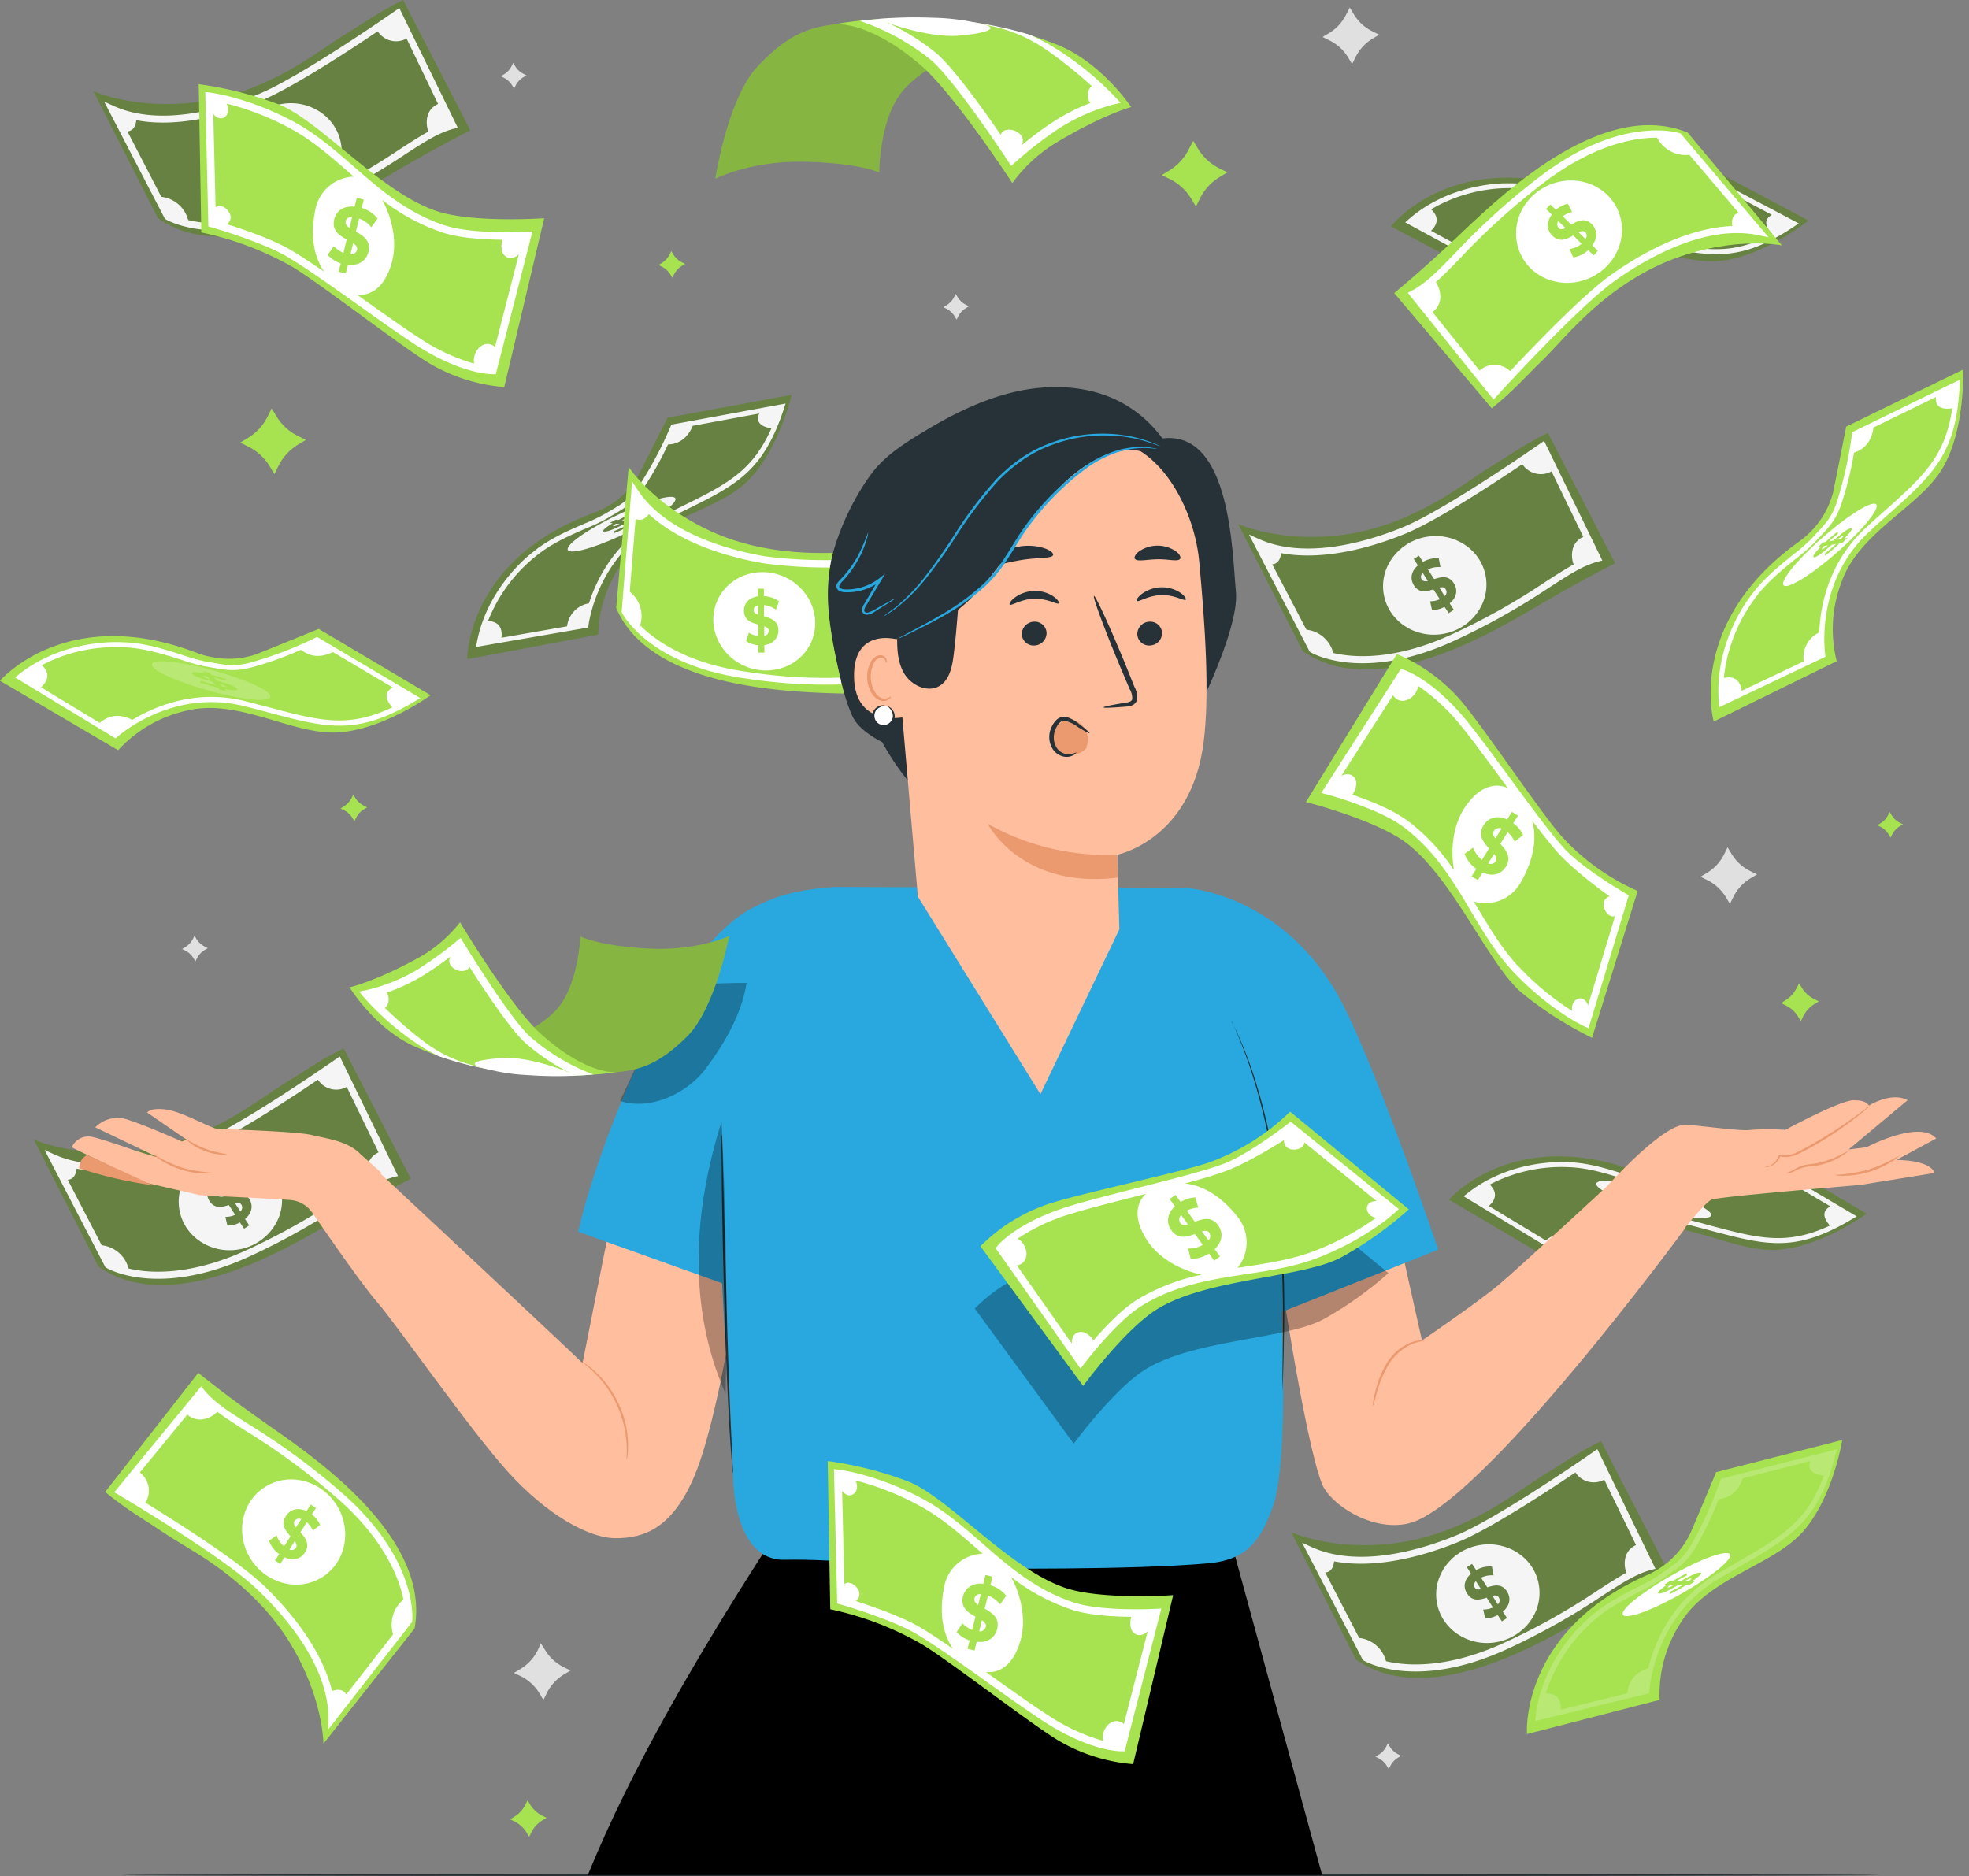 <svg width="191" height="182" fill="none" xmlns="http://www.w3.org/2000/svg"><rect width="100%" height="100%" fill="#808080" stroke="none"/><g clip-path="url(#clip0)"><path d="M49.779 6.106l.178.292c.192.326.473.589.81.759l.303.154-.291.174c-.326.192-.59.473-.761.811l-.15.304-.174-.292a2.025 2.025 0 00-.81-.762l-.303-.15.291-.174c.323-.195.585-.476.757-.811l.15-.305zM92.702 28.51l.178.291c.193.325.473.588.81.759l.308.154-.292.174c-.326.191-.59.473-.76.81l-.15.305-.175-.292a2.026 2.026 0 00-.809-.762l-.303-.15.287-.175c.324-.194.588-.474.76-.81l.146-.305zM18.867 90.77l.174.293c.193.324.474.587.81.758l.303.154-.29.174a1.965 1.965 0 00-.758.811l-.154.305-.174-.293a1.973 1.973 0 00-.809-.762l-.303-.15.29-.174c.325-.194.589-.475.762-.811l.15-.304zm115.759 78.348l.174.292c.192.324.473.587.809.758l.304.154-.287.174a1.995 1.995 0 00-.761.811l-.15.304-.178-.292a1.989 1.989 0 00-.81-.762l-.307-.15.291-.174c.325-.193.589-.474.761-.811l.154-.304zm32.955-86.923l.385.637a4.347 4.347 0 001.801 1.662l.668.329-.64.385a4.364 4.364 0 00-1.659 1.808l-.328.665-.384-.636a4.347 4.347 0 00-1.801-1.663l-.668-.332.635-.382a4.397 4.397 0 001.664-1.808l.327-.665zM130.935.734l.38.636a4.338 4.338 0 001.805 1.663l.664.332-.635.382a4.358 4.358 0 00-1.66 1.808l-.331.665-.381-.637a4.357 4.357 0 00-1.805-1.662l-.68-.333.636-.38a4.364 4.364 0 001.659-1.81l.348-.664zM52.466 159.419l.405.637a4.352 4.352 0 001.801 1.662l.668.333-.636.381a4.392 4.392 0 00-1.663 1.808l-.328.669-.384-.641a4.379 4.379 0 00-1.801-1.662l-.668-.328.64-.386a4.382 4.382 0 001.659-1.808l.307-.665z" fill="#E0E0E0"/><path d="M156.67 54.638s-3.262 1.622-7.531 4.148c-5.205 3.098-15.917 9.185-22.765 4.376l-6.269-12.331s4.023 1.849 10.146 1.054c5.46-.71 9.834-3.596 11.801-4.922.81-.536 1.842-1.265 2.667-1.76 1.376-.811 3.023-2.028 5.431-3.212l6.52 12.647z" fill="#668141"/><path d="M139.999 61.491c2.732-.48 4.578-2.975 4.124-5.573-.455-2.599-3.038-4.316-5.77-3.837-2.732.48-4.579 2.975-4.124 5.574.454 2.598 3.038 4.316 5.77 3.836z" fill="#F5F5F5"/><path d="M137.54 54.85l-.405-.629.498-.32.405.608c.461-.27.993-.393 1.525-.353l.166.86a2.27 2.27 0 00-1.214.227l.599.932c.652-.202 1.4-.405 1.914.406.381.592.324 1.346-.404 1.954l.404.62-.497.321-.405-.608c-.372.205-.79.313-1.214.312l-.19-.852c.326.004.649-.064.947-.198l-.628-.957c-.647.21-1.384.405-1.894-.406-.356-.563-.319-1.31.393-1.918zm.368 1.354c.126.194.336.207.603.154l-.494-.77a.467.467 0 00-.109.616zm1.72.81l.51.812a.492.492 0 00.101-.653c-.125-.227-.34-.24-.615-.175l.004.017z" fill="#668141"/><path d="M127.05 63.227l.085.052c.202.118 5.087 2.904 13.796-1.062a66.71 66.71 0 009.353-5.227c1.886-1.216 3.238-2.116 4.743-2.514l.405-.101-5.65-11.605-.319.223c-.093.065-9.284 6.488-13.38 8.15-3.238 1.334-9.401 3.244-14.039 1.111l-.891-.405 5.897 11.378zm9.288-11.463c2.958-1.217 8.337-4.716 11.332-6.736a2.16 2.16 0 002.042.953 2.13 2.13 0 00.791-.255l3.084 6.354a1.76 1.76 0 00-1.02 1.164c-.128.5-.099 1.028.081 1.512-.81.45-1.688 1.01-2.704 1.666a64.349 64.349 0 01-9.264 5.183c-4.374 1.99-7.725 2.181-9.769 1.99a12.466 12.466 0 01-1.579-.25 3.028 3.028 0 00-2.606-2.26l-3.318-6.345c.335-.025.773-.227.862-1.083 4.37.82 9.284-.742 12.068-1.893z" fill="#F5F5F5"/><path d="M45.623 12.647s-3.262 1.622-7.532 4.148c-5.204 3.098-15.917 9.184-22.765 4.375L9.057 8.84s4.023 1.848 10.146 1.05c5.46-.71 9.835-3.593 11.802-4.919.81-.54 1.841-1.265 2.667-1.76 1.376-.81 3.023-2.027 5.43-3.211l6.52 12.647z" fill="#668141"/><path d="M28.952 19.499c2.732-.48 4.579-2.975 4.124-5.574-.454-2.598-3.037-4.316-5.77-3.836-2.732.48-4.578 2.975-4.124 5.574.455 2.598 3.038 4.316 5.77 3.836z" fill="#F5F5F5"/><path d="M26.492 12.854l-.405-.625.498-.32.405.608c.458-.27.988-.393 1.518-.353l.166.86a2.234 2.234 0 00-1.215.227l.591.94c.652-.206 1.4-.405 1.915.406.38.592.323 1.35-.405 1.959l.405.62-.498.32-.405-.608c-.371.206-.79.313-1.214.308l-.19-.847c.326.003.65-.064.947-.199l-.611-.953c-.648.211-1.384.406-1.894-.405-.373-.58-.32-1.326.392-1.938zm.368 1.338c.126.198.336.21.604.158l-.494-.774a.47.47 0 00-.11.616zm1.72.81l.51.812a.49.49 0 00.102-.65c-.126-.214-.344-.222-.611-.161z" fill="#668141"/><path d="M16.002 21.235l.085.049c.202.121 5.087 2.907 13.797-1.059a66.257 66.257 0 009.373-5.222c1.886-1.217 3.237-2.113 4.743-2.51l.404-.106L38.734.78l-.32.223c-.092.064-9.283 6.487-13.379 8.146-3.238 1.334-9.401 3.244-14.04 1.115l-.89-.406 5.897 11.378zM25.31 9.772c2.959-1.216 8.337-4.716 11.332-6.739a2.105 2.105 0 002.797.702l3.055 6.353a1.757 1.757 0 00-1.02 1.164c-.127.5-.098 1.028.081 1.513-.81.446-1.687 1.01-2.703 1.666a64.443 64.443 0 01-9.248 5.178c-4.375 1.995-7.726 2.186-9.773 1.995a11.73 11.73 0 01-1.579-.255 3.034 3.034 0 00-2.606-2.255l-3.286-6.35c.336-.028.773-.23.862-1.082 4.37.823 9.263-.742 12.068-1.89h.02z" fill="#F5F5F5"/><path d="M161.826 152.461s-3.266 1.622-7.535 4.144c-5.205 3.098-15.917 9.184-22.765 4.379l-6.269-12.347s4.023 1.849 10.146 1.054c5.464-.709 9.834-3.592 11.801-4.922.81-.535 1.842-1.265 2.667-1.76 1.376-.811 3.028-2.027 5.432-3.211l6.523 12.663z" fill="#668141"/><path d="M139.381 155.461c-.457-2.595 1.388-5.093 4.12-5.571 2.732-.479 5.318 1.216 5.771 3.836.454 2.619-1.392 5.093-4.124 5.575-2.731.483-5.313-1.241-5.767-3.84z" fill="#F5F5F5"/><path d="M142.696 152.655l-.405-.628.498-.32.405.608c.46-.271.993-.393 1.525-.349l.166.856a2.266 2.266 0 00-1.214.227l.603.932c.648-.202 1.397-.405 1.911.406.38.592.327 1.346-.405 1.954l.405.621-.498.32-.405-.608c-.372.205-.79.313-1.214.312l-.194-.848c.326.001.649-.068.947-.202l-.611-.949c-.644.211-1.385.405-1.895-.406-.388-.571-.331-1.309.381-1.926zm.364 1.355c.126.194.336.206.603.154l-.494-.771a.473.473 0 00-.109.617zm1.72.811l.51.811a.505.505 0 00.105-.653c-.129-.227-.344-.239-.615-.175v.017z" fill="#668141"/><path d="M132.206 161.037l.081.048c.202.118 5.087 2.904 13.796-1.062a66.324 66.324 0 009.353-5.227c1.886-1.216 3.238-2.112 4.743-2.51l.405-.105-5.638-11.605-.319.227c-.093.061-9.284 6.464-13.38 8.146-3.238 1.334-9.401 3.244-14.039 1.115l-.891-.405 5.889 11.378zm9.284-11.467c2.958-1.217 8.337-4.716 11.332-6.735a2.116 2.116 0 002.796.701l3.084 6.35a1.774 1.774 0 00-1.02 1.164c-.127.5-.099 1.028.081 1.512-.809.45-1.687 1.01-2.703 1.671a64.426 64.426 0 01-9.264 5.178c-4.375 1.995-7.726 2.185-9.766 1.991a11.758 11.758 0 01-1.582-.252 3.027 3.027 0 00-2.606-2.258l-3.291-6.35c.336-.024.777-.227.862-1.083 4.379.827 9.276-.738 12.077-1.889z" fill="#F5F5F5"/><path d="M39.847 114.346s-3.266 1.621-7.531 4.148c-5.2 3.102-15.921 9.188-22.769 4.367l-6.269-12.319s4.047 1.849 10.15 1.054c5.46-.713 9.83-3.596 11.797-4.922.81-.539 1.846-1.265 2.667-1.76 1.38-.811 3.028-2.027 5.436-3.211l6.52 12.643z" fill="#668141"/><path d="M17.402 117.366c-.453-2.599 1.393-5.093 4.124-5.575 2.732-.483 5.314 1.241 5.768 3.84.453 2.599-1.393 5.093-4.12 5.571-2.728.479-5.318-1.237-5.772-3.836z" fill="#F5F5F5"/><path d="M20.717 114.556l-.405-.624.498-.32.405.608c.46-.272.993-.395 1.526-.353l.166.86a2.218 2.218 0 00-1.215.227l.567.932c.648-.206 1.4-.405 1.914.406.38.596.324 1.35-.404 1.958l.404.621-.497.32-.405-.608c-.372.206-.79.312-1.214.308l-.195-.848c.327.005.65-.063.947-.198l-.607-.953c-.647.211-1.388.405-1.894-.406-.356-.571-.303-1.33.41-1.93zm.364 1.359c.126.194.34.206.607.154l-.497-.775a.482.482 0 00-.11.621zm1.724.811l.51.79a.497.497 0 00.101-.648c-.125-.211-.348-.223-.61-.159v.017z" fill="#668141"/><path d="M10.227 122.938l.085.048c.202.122 5.087 2.908 13.792-1.058a65.953 65.953 0 009.353-5.231c1.886-1.216 3.238-2.112 4.743-2.51l.405-.105-5.646-11.601-.323.223c-.094.065-9.28 6.488-13.38 8.146-3.238 1.334-9.401 3.244-14.035 1.115l-.89-.405 5.896 11.378zm9.284-11.463c2.958-1.217 8.34-4.716 11.332-6.739a2.1 2.1 0 002.792.701l3.088 6.354a1.77 1.77 0 00-1.024 1.164 2.542 2.542 0 00.085 1.512c-.81.45-1.691 1.01-2.703 1.667a65.314 65.314 0 01-9.264 5.182c-4.379 1.991-7.73 2.181-9.77 1.991a11.7 11.7 0 01-1.578-.256 3.032 3.032 0 00-2.606-2.254l-3.29-6.35c.335-.024.772-.227.857-1.083 4.387.823 9.28-.738 12.08-1.889z" fill="#F5F5F5"/><path d="M140.559 116.373s6.257-7.343 18.548-2.611a7.73 7.73 0 001.441.405 7.91 7.91 0 004.192-.3c2.396-.965 5.8-2.368 5.8-2.368l10.522 6.24s-4.411 3.244-8.689 3.5c-4.278.255-9.308-3.244-14.225-2.028a12.301 12.301 0 00-6.476 3.731l-11.113-6.569z" fill="#668141"/><path d="M165.93 117.995c-.473.426-3.327.036-6.37-.872s-5.128-1.983-4.654-2.408c.473-.426 3.327-.033 6.37.871 3.043.905 5.14 1.979 4.654 2.409z" fill="#F5F5F5"/><path d="M161.697 117.184l.194.203-.639-.138-.19-.203a16.855 16.855 0 01-1.733-.495l.126-.178c.447.158.903.294 1.364.405l-.288-.304c-.76-.207-1.618-.45-1.865-.709-.182-.195.154-.252 1.133-.061l-.19-.207.639.142.186.199c.494.117.996.259 1.409.405l-.11.154c-.376-.125-.74-.231-1.068-.312l.295.312c.753.203 1.599.442 1.842.702.198.198-.134.255-1.105.085zm-1.404-.949l-.247-.259c-.32-.053-.405-.033-.344.028.183.105.383.177.591.215v.016zm1.517.681a1.856 1.856 0 00-.582-.227l.238.252c.304.036.417.02.344-.041v.016z" fill="#668141"/><path d="M170.402 112.253l-.117.057a37.2 37.2 0 01-6.152 2.356c-1.469.373-2.161.251-3.412.032l-.809-.134a16.236 16.236 0 01-2.165-.604c-1.591-.511-3.566-1.151-5.545-1.216h-.032c-.053 0-5.504-.471-9.927 3.094l-.264.21 9.463 5.742.129-.122c.053-.048 5.128-4.638 11.987-2.911.81.203 1.567.406 2.275.592 5.557 1.472 8.349 2.21 13.934-1.151l.34-.203-9.705-5.742zm-4.452 6.642c-.712-.187-1.465-.406-2.278-.592-4.666-1.176-8.535.466-10.66 1.756a2.55 2.55 0 00-3.056.279l-5.532-3.353c1.064-.932.441-1.739.081-2.072a15.037 15.037 0 017.633-1.691c1.946.053 3.905.681 5.483 1.188.731.261 1.479.469 2.238.625l.81.134c1.275.219 2.023.352 3.61-.045a32.143 32.143 0 004.646-1.658c.405.344 1.441.993 2.991.219l5.641 3.345c-.404.198-1.052.721-.048 1.861-4.185 1.942-6.86 1.253-11.579.004h.02z" fill="#F5F5F5"/><path d="M45.327 63.944s-.101-9.654 12.27-14.192c.472-.167.927-.38 1.357-.636a7.963 7.963 0 002.966-2.989c1.17-2.303 2.833-5.603 2.833-5.603l12.032-2.222s-1.214 5.336-4.257 8.353c-3.044 3.016-9.159 3.694-12.069 7.825a12.334 12.334 0 00-2.428 7.076l-12.704 2.388z" fill="#668141"/><path d="M65.526 48.455c-.08.633-2.485 2.218-5.374 3.536-2.89 1.318-5.168 1.881-5.087 1.249.08-.633 2.48-2.214 5.37-3.536s5.168-1.882 5.091-1.249z" fill="#F5F5F5"/><path d="M61.783 50.628l.279.029-.575.316-.27-.029c-.526.286-1.066.542-1.62.767v-.203c.38-.15.862-.369 1.295-.592l-.404-.04c-.705.34-1.51.721-1.866.689-.267-.024-.053-.292.81-.811l-.276-.028.575-.317.271.029c.445-.236.919-.463 1.32-.625l.02.187c-.365.154-.705.312-1.008.47l.425.04c.704-.344 1.497-.721 1.85-.685.242.05.028.304-.826.803zm-1.68.211l-.356-.036c-.275.17-.324.243-.243.251.21-.038.413-.11.6-.215zm1.59-.482a1.734 1.734 0 00-.586.206l.344.037c.263-.162.324-.24.243-.243z" fill="#668141"/><path d="M65.122 41.193l-.049.121a37.45 37.45 0 01-3.092 5.827c-.866 1.245-1.465 1.622-2.55 2.27l-.692.406c-.653.366-1.329.69-2.023.97-1.538.66-3.444 1.48-4.978 2.736l-.04.033c-.041.032-4.452 3.268-5.456 8.868l-.057.332 10.879-1.881.02-.175c0-.069.81-6.873 7.127-10.088.745-.376 1.446-.726 2.105-1.05 5.168-2.526 7.746-3.828 9.77-10.04l.12-.377-11.084 2.048zm.995 7.943c-.66.328-1.36.673-2.108 1.054-4.29 2.186-6.124 5.973-6.88 8.337a2.56 2.56 0 00-2.121 2.23l-6.37 1.111c.194-1.407-.81-1.622-1.295-1.622a15.098 15.098 0 014.646-6.3c1.501-1.238 3.391-2.053 4.913-2.71.72-.284 1.419-.619 2.092-1.001a9.09 9.09 0 01.688-.406c1.105-.673 1.769-1.074 2.692-2.408a32.738 32.738 0 002.428-4.306c.526 0 1.74-.203 2.396-1.809l6.447-1.192c-.186.43-.32 1.217 1.186 1.436-1.866 4.2-4.347 5.429-8.714 7.586z" fill="#F5F5F5"/><path d="M134.921 21.96s5.917-7.634 18.398-3.498c.475.161.964.275 1.461.34a7.924 7.924 0 004.173-.499c2.347-1.078 5.666-2.643 5.666-2.643l10.814 5.73s-4.254 3.433-8.499 3.908c-4.246.474-9.466-2.794-14.307-1.375a12.294 12.294 0 00-6.289 4.055l-11.417-6.017z" fill="#668141"/><path d="M160.349 22.358c-.449.45-3.318.195-6.402-.563-3.084-.759-5.217-1.736-4.764-2.182.454-.446 3.319-.194 6.403.564 3.084.758 5.216 1.719 4.763 2.181z" fill="#F5F5F5"/><path d="M156.071 21.742l.203.194-.648-.109-.198-.19a17.5 17.5 0 01-1.752-.406l.133-.154c.455.138.917.25 1.384.336l-.303-.288c-.769-.17-1.619-.373-1.894-.62-.195-.186.137-.26 1.125-.117l-.203-.195.648.11.198.19c.494.093 1.004.21 1.421.332l-.097.159a14.702 14.702 0 00-1.085-.26l.308.296c.764.17 1.618.369 1.877.612.191.175-.137.264-1.117.11zm-1.448-.884l-.259-.248c-.32-.036-.405 0-.344.05.188.099.392.166.603.198zm1.546.632a1.864 1.864 0 00-.591-.202l.251.243c.303.016.388-.004.34-.04z" fill="#668141"/><path d="M164.53 16.414l-.113.06a36.633 36.633 0 01-6.031 2.648c-1.453.447-2.145.357-3.407.2l-.81-.094a16.57 16.57 0 01-2.185-.503c-1.619-.434-3.642-.977-5.601-.945h-.049c-.056 0-5.524-.207-9.769 3.564l-.255.227 9.713 5.272.125-.13c.049-.049 4.897-4.866 11.834-3.483.809.166 1.582.332 2.302.482 5.646 1.217 8.455 1.833 13.874-1.816l.332-.219-9.96-5.263zm-4.136 6.848c-.721-.154-1.486-.316-2.307-.482-4.715-.953-8.499.876-10.559 2.262a2.558 2.558 0 00-3.047.43l-5.666-3.085c1.024-.986.36-1.76 0-2.076a15.019 15.019 0 017.511-2.064c1.947-.041 3.934.494 5.532.924a16.36 16.36 0 002.263.515l.809.097c1.2.237 2.44.161 3.602-.219a32.274 32.274 0 004.565-1.865c.405.325 1.49.925 2.995.073l5.787 3.07c-.404.223-1.015.77.041 1.865-4.059 2.153-6.767 1.577-11.526.555z" fill="#F5F5F5"/><path d="M182.438 181.894c0 .061-38.2.106-85.308.106-47.108 0-85.316-.045-85.316-.106 0-.06 38.188-.105 85.316-.105s85.308.049 85.308.105z" fill="#263238"/><path d="M174.522 95.39l.259.425c.289.48.711.864 1.214 1.107l.441.22-.425.255a2.944 2.944 0 00-1.105 1.216l-.218.446-.255-.426a2.929 2.929 0 00-1.214-1.107l-.445-.219.404-.26a2.873 2.873 0 001.105-1.216l.239-.442zM51.175 174.641l.247.405c.279.462.683.835 1.166 1.075l.433.215-.405.247a2.832 2.832 0 00-1.072 1.168l-.215.429-.247-.405a2.839 2.839 0 00-1.165-1.079l-.433-.21.404-.248c.462-.28.834-.687 1.073-1.172l.214-.425zM26.355 39.615l.445.738a5.03 5.03 0 002.096 1.935l.773.385-.74.446a5.11 5.11 0 00-1.93 2.1l-.381.775-.445-.742a5.131 5.131 0 00-2.097-1.934l-.777-.382.74-.446a5.056 5.056 0 001.931-2.1l.385-.775zm89.391-25.955l.446.739a5.077 5.077 0 002.096 1.934l.777.385-.741.446a5.059 5.059 0 00-1.93 2.1l-.385.775-.445-.742a5.078 5.078 0 00-2.096-1.934l-.773-.381.74-.447a5.083 5.083 0 001.907-2.1l.404-.774zm67.558 65.1l.178.292c.192.327.473.592.81.763l.303.15-.291.174a2 2 0 00-.761.811l-.15.304-.174-.292a2.024 2.024 0 00-.809-.762l-.304-.15.292-.174c.323-.195.585-.476.757-.811l.149-.305zM34.27 77.078l.183.3c.203.337.498.608.85.782l.311.159-.3.178a2.057 2.057 0 00-.78.852l-.158.316-.178-.3a2.078 2.078 0 00-.854-.787l-.312-.154.3-.182c.336-.205.608-.5.785-.852l.154-.312zm30.848-52.721l.178.3c.2.34.496.613.85.787l.315.154-.3.182c-.337.203-.61.499-.784.852l-.154.316-.182-.304a2.058 2.058 0 00-.85-.782l-.312-.155.3-.182c.336-.203.607-.499.78-.851l.159-.317z" fill="#A7E351"/><path d="M135.326 118.052c0 .438 2.611 11.982 2.611 11.982s5.435-3.706 7.499-5.446c2.064-1.739 12.064-11.001 12.064-11.001l5.978 5.543s-19.831 27.03-26.853 28.652c-3.606.835-7.608-1.898-8.381-3.824-1.732-4.306-4.403-22.654-4.403-22.654l3.889-1.728 7.596-1.524z" fill="#FFBE9D"/><path d="M138.167 130.058a6.305 6.305 0 00-1.214.324 5.118 5.118 0 00-2.258 1.999 11.216 11.216 0 00-1.17 2.839 8.84 8.84 0 01-.38 1.241c.033-.434.109-.863.226-1.282a9.781 9.781 0 011.138-2.931 4.923 4.923 0 012.387-2.028c.301-.116.618-.184.939-.203a.81.81 0 01.332.041z" fill="#EB996E"/><path d="M155.91 115.055s5.467-6.131 7.669-5.952c2.201.178 5.378.652 6.257.502a24.023 24.023 0 013.351 0s5.726-3.11 6.783-2.866c0 0 .983-.049 1.323.507 0 0 2.177-1.379 3.748-.519l-5.711 4.78 1.744-.219s5.128-2.712 6.747-.847l-3.869 2.084s3.238-.049 3.703 1.261l-7.212 1.164s-13.703 1.123-14.42 1.423c-.716.3-3.642 4.055-3.642 4.055l-6.471-5.373z" fill="#FFBE9D"/><path d="M181.37 107.278a2.305 2.305 0 01-.344.333c-.231.202-.575.49-1.008.811a33.013 33.013 0 01-3.57 2.432c-.688.406-1.343.771-1.983 1.067a2.668 2.668 0 01-1.861.251l.101-.057a1.615 1.615 0 01-1.02 1.038 1.398 1.398 0 01-.405.073h-.141a3.42 3.42 0 00.506-.141c.213-.09.404-.226.559-.398.154-.173.269-.378.335-.6l.024-.077.077.02a2.565 2.565 0 001.732-.279c.615-.296 1.275-.678 1.959-1.071a46.252 46.252 0 003.586-2.348c.404-.304.761-.563 1.048-.77.122-.112.258-.207.405-.284zm-2.04 4.318a2.605 2.605 0 01-.761.596 6.597 6.597 0 01-2.181.844c-.454.093-.891.105-1.263.178-.333.066-.654.18-.955.337a1.73 1.73 0 01-.927.272c.295-.117.581-.252.858-.406.304-.188.636-.325.984-.405.404-.082.809-.102 1.262-.191a10.026 10.026 0 002.983-1.225zm4.917.499c-.224.24-.485.443-.773.6a8.955 8.955 0 01-4.492 1.363c-.327.03-.657.006-.975-.073a16.58 16.58 0 003.237-.523 16.294 16.294 0 003.003-1.367z" fill="#EB996E"/><path d="M73.984 150.746c-5.912 9.224-12.776 20.772-16.96 31.149h71.228l-8.499-31.149H73.984z" fill="#000"/><path d="M29.875 117.03s5.035 7.392 6.743 9.326c1.708 1.934 8.904 12.27 12.647 16.414 3.744 4.144 7.827 6.447 10.47 6.447 2.711 0 5.455-.929 7.608-5.993 3.104-7.299 5.723-28.789 5.723-28.789l-12.141-4.46-4.416 22.256c-1.181-1.188-19.891-18.652-19.891-18.652l-4.286 1.776-2.457 1.675z" fill="#FFBE9D"/><path d="M14.274 107.927s.287-.515 1.886-.288c1.599.227 4.4 1.889 5.03 1.889.632 0 7.657.232 9.03.572 1.372.341 3.5.552 4.759 1.869l2.023 1.805-6.799 3.746a2.845 2.845 0 00-2.169-1.119c-1.542-.117-8.628-.458-8.628-.458l-5.488-1.261-6.957-3.378a1.744 1.744 0 012-1.013c1.428.344 4.115 1.318 4.115 1.318l2.34.709-6.173-2.96a3.017 3.017 0 013.145-.746c1.943.633 5.261 2.121 5.261 2.121l.458-.175-3.833-2.631z" fill="#FFBE9D"/><path d="M21.988 111.994a4.531 4.531 0 01-2.093-.345 4.426 4.426 0 01-1.809-1.099c.037-.049.81.511 1.882.904 1.073.394 2.024.459 2.02.54zm-1.291 1.772c-.298.07-.605.093-.91.069a8.21 8.21 0 01-2.178-.361 8.333 8.333 0 01-2.003-.933 2.863 2.863 0 01-.713-.572c.878.53 1.809.968 2.777 1.306.989.27 2.003.435 3.027.491zm-12.235-1.728a1.373 1.373 0 00-.773 1.294 39.99 39.99 0 007.115 1.642m45.991 26.612c-.04 0 .04-.617-.02-1.602a10.857 10.857 0 00-.255-1.711 10.662 10.662 0 00-1.757-3.828c-.34-.466-.717-.902-1.129-1.305-.708-.69-1.214-1.03-1.214-1.063.133.058.258.131.372.219.14.093.276.193.405.3.18.135.35.28.514.434.433.398.83.833 1.186 1.302a10.22 10.22 0 011.809 3.896 9.7 9.7 0 01.214 1.748v.677c-.004.17-.018.339-.044.507a1.63 1.63 0 01-.08.426z" fill="#EB996E"/><path d="M72.406 88.395c-1.68 1.038-5.56 4.184-9.58 12.699-5.341 11.329-6.73 18.397-6.73 18.397l14.21 5.081 4.306-37.248s-1.651.73-2.206 1.07z" fill="#28A8DF"/><path d="M69.318 100.263s.336 12.015.336 15.283c0 3.268 1.461 27.808 1.461 27.808s0 8.081 5.007 7.955c5.006-.125 13.565.844 16.949.844 2.497 0 16.69.166 24.161-.503 3.545-.316 4.905-2.048 5.997-4.866l.15-.381c2.141-5.271.486-27.828.486-27.828l-2.651-20.392-6.042-12.039-34.198-.105c-10.96.762-10.984 5.267-11.656 14.224z" fill="#28A8DF"/><path d="M129.474 96.01c-5.634-9.37-14.302-9.857-14.302-9.857l5.115 42.239 4.047-1.128c.3-.101 15.177-6.041 15.177-6.041s-6.573-19.447-10.037-25.213z" fill="#28A8DF"/><path d="M119.437 99.039a.283.283 0 01.049.08l.129.252c.106.223.276.543.462.977a38.816 38.816 0 011.449 3.698 57.222 57.222 0 012.614 12.826c.378 4.354.513 8.727.405 13.097a244.991 244.991 0 01-.097 3.969c-.021.454-.033.811-.045 1.079v.373a.242.242 0 010-.093v-1.363c0-.953.02-2.307.036-3.965.066-4.364-.086-8.729-.457-13.077a59.826 59.826 0 00-2.545-12.797 46.855 46.855 0 00-1.381-3.714c-.174-.434-.331-.763-.429-.994l-.105-.255a.375.375 0 01-.085-.093z" fill="#263238"/><path opacity=".3" d="M94.556 126.936a16.368 16.368 0 016.415-3.97c3.197-1.038 12.667-3.017 15.176-3.937a21.037 21.037 0 007.414-4.684l11.118 9.148a34.429 34.429 0 01-6.322 4.497c-3.578 1.926-12.396 1.938-17.147 4.789-3.072 1.849-7.054 7.266-7.054 7.266l-9.6-13.109zm15.302 49.505a16.343 16.343 0 01-7.171-2.324c-2.862-1.768-10.503-7.704-12.83-9.03a29.61 29.61 0 00-8.377-3.142l-.243-13.888c2.57.351 5.093.991 7.52 1.91 3.78 1.48 9.502 8.203 14.751 9.979 3.396 1.151 10.09.677 10.09.677l-3.74 15.818zm-49.706-69.645c2.833.957 6.422-.669 8.24-3.05 1.817-2.38 3.59-5.433 4.022-8.397-2.076 0-4.893.154-6.969.15l-5.293 11.297z" fill="#000"/><path d="M70.014 110.06c.016.11.024.221.025.332l.036.961.097 3.52c.077 2.992.186 7.091.308 11.617.121 4.525.275 8.644.404 11.617.07 1.468.126 2.664.17 3.515 0 .406.033.718.045.957.01.112.01.225 0 .337a2.201 2.201 0 01-.044-.333c0-.239-.05-.555-.086-.957a144.64 144.64 0 01-.234-3.515c-.17-2.968-.336-7.076-.47-11.613-.133-4.538-.21-8.649-.247-11.621 0-1.472-.024-2.672-.032-3.524v-.957a1.547 1.547 0 01.028-.336z" fill="#263238"/><path opacity=".3" d="M70.379 135.195c-3.695-8.369-3.145-17.679-.38-26.401.404 8.495.59 17.898.38 26.401z" fill="#000"/><path d="M114.504 46.022a11.954 11.954 0 00-5.913-7.076c-3.092-1.577-6.77-1.71-10.15-.932-3.38.778-6.5 2.408-9.45 4.233-1.655 1.026-3.302 2.145-4.451 3.702-2.13 2.838-4.185 7.481-4.294 11.037-.09 2.875 1.214 10.028 2.497 12.599.457.916 1.525 1.727 2.833 2.408a24.456 24.456 0 005.382 6.727c.613-1.946 1.222-3.893 1.83-5.839l21.716-26.859z" fill="#263238"/><path d="M112.755 42.531l-5.665-.852c3.294 7.279 4.609 24.09 6.596 31.83 1.996-3.085 6.565-12.44 6.204-16.097-.36-3.657-.445-15.696-7.135-14.881z" fill="#263238"/><path d="M86.34 55.551c.178-4.314 2.858-7.92 6.998-9.107l12.906-3.694c5.601-.766 9.551 6.05 10.081 11.69.587 6.265 1.028 12.882.429 17.586-1.214 9.468-8.373 10.887-8.373 10.887l.202 7.234-7.657 15.996-11.89-19.167-2.708-31.307c-.028-.163 0 .1.012-.118z" fill="#FFBE9D"/><path d="M112.723 61.361a1.213 1.213 0 01-1.125 1.253 1.154 1.154 0 01-1.275-1.05 1.214 1.214 0 011.125-1.253 1.149 1.149 0 011.275 1.05zm2.295-3.187c-.146.163-1.081-.486-2.376-.446-1.295.04-2.23.726-2.375.568-.069-.065.073-.357.477-.669a3.321 3.321 0 011.894-.653 3.182 3.182 0 011.898.552c.401.296.555.575.482.648zm-13.497 3.187a1.218 1.218 0 01-1.125 1.253 1.153 1.153 0 01-1.275-1.05 1.218 1.218 0 011.125-1.253 1.149 1.149 0 011.275 1.05zm1.178-2.834c-.146.162-1.081-.486-2.38-.446-1.3.04-2.226.726-2.372.568-.073-.065.07-.357.478-.67a3.299 3.299 0 011.894-.652 3.185 3.185 0 011.898.551c.405.292.55.576.482.65zm4.346 10.093c0-.074.81-.24 2.093-.447.331-.044.643-.121.692-.348a1.665 1.665 0 00-.251-.978l-1.057-2.497c-1.473-3.556-2.549-6.488-2.404-6.54.146-.053 1.453 2.777 2.922 6.333.357.876.697 1.711 1.016 2.514.222.392.298.85.215 1.293a.805.805 0 01-.53.503 2.254 2.254 0 01-.563.097c-1.311.11-2.129.142-2.133.07z" fill="#263238"/><path d="M95.819 79.92s3.237 6.382 12.622 5.21l-.06-2.213a23.652 23.652 0 01-12.562-2.997z" fill="#EB996E"/><path d="M102.156 53.84c-.117.356-1.416.23-2.934.462-1.517.231-2.736.681-2.946.373-.097-.15.11-.49.595-.847a5.146 5.146 0 014.48-.633c.566.207.854.474.805.645zm12.324.369c-.219.304-1.121.024-2.194.044-1.072.02-1.979.26-2.201-.044-.093-.146.04-.446.429-.738a3.174 3.174 0 013.541 0c.388.292.522.592.425.738z" fill="#263238"/><path d="M113.525 45.913c-.616-1.4-2.19-2.206-3.72-2.243-1.53-.036-2.999.588-4.298 1.391-5.508 3.402-8.163 11.317-13.598 14.833-1.34.863-3.132.158-4.258 1.285-1.124 1.127-1.825 2.891-1.145 4.33a13.11 13.11 0 01-2.023-3.195 4.466 4.466 0 01.048-3.677c.458-.844 1.283-1.5 1.49-2.433.182-.811-.166-1.67-.154-2.514a5.52 5.52 0 01.81-2.433c2.055-3.9 4.937-7.46 8.717-9.732a15.864 15.864 0 018.187-2.376 12.166 12.166 0 017.94 2.9c1.271 1.119 2.607 2.278 2.024 3.864" fill="#263238"/><path d="M87.822 62.339c-.106-.264-5.063-1.898-4.978 3.325.08 5.076 5.164 3.933 5.168 3.787.004-.146-.19-7.112-.19-7.112z" fill="#FFBE9D"/><path d="M86.413 67.557c-.024 0-.089.065-.234.134a.885.885 0 01-.66.028c-.538-.186-1.008-1.03-1.048-1.946a2.941 2.941 0 01.222-1.27 1.018 1.018 0 01.652-.688.448.448 0 01.526.23c.069.143.04.244.065.252.024.008.109-.09.064-.296a.58.58 0 00-.206-.316.662.662 0 00-.49-.118 1.213 1.213 0 00-.906.811c-.207.443-.303.93-.28 1.42.053 1.021.592 1.97 1.328 2.169a.95.95 0 00.81-.15c.15-.138.174-.252.157-.26z" fill="#EB996E"/><path d="M85.733 59.792c.104-.054.204-.115.3-.182.19-.126.486-.3.834-.564a17.52 17.52 0 002.663-2.57 48.074 48.074 0 003.217-4.46 40.234 40.234 0 014.047-5.333 15.999 15.999 0 012.639-2.214 13.165 13.165 0 012.873-1.407 14.315 14.315 0 015.346-.81 13.77 13.77 0 013.614.6c.405.117.729.247.947.324.109.046.221.081.336.105a2.645 2.645 0 00-.319-.15 8.6 8.6 0 00-.939-.365 13.154 13.154 0 00-3.643-.681 14.397 14.397 0 00-5.423.774 13.51 13.51 0 00-2.93 1.42c-.971.647-1.87 1.4-2.679 2.242a38.922 38.922 0 00-4.047 5.377 52.336 52.336 0 01-3.169 4.46 18.64 18.64 0 01-2.594 2.603c-.336.276-.623.458-.81.6a1.576 1.576 0 00-.263.231z" fill="#28A8DF"/><path d="M85.863 68.47a.995.995 0 00-1.126.77 1 1 0 00.696 1.174.994.994 0 001.213-.623 1 1 0 00-.544-1.252" fill="#fff"/><path d="M86.102 68.526c.222.17.388.403.473.67a.866.866 0 01-.174.81.886.886 0 01-1.57-.454.869.869 0 01.275-.774 1.37 1.37 0 01.757-.313s-.081-.048-.24-.048c-.229.008-.45.092-.626.239a1.018 1.018 0 00-.377.928 1.091 1.091 0 001.42.928c.207-.068.39-.196.523-.368a1.028 1.028 0 00.17-.99 1.05 1.05 0 00-.405-.534c-.125-.094-.222-.094-.227-.094zm.942-7.335c-.036 1.387-.06 2.839.616 4.055.675 1.217 2.306 2.007 3.492 1.285.963-.592 1.214-1.857 1.356-2.984.405-3.244.514-6.516.93-9.76l-6.394 7.404z" fill="#263238"/><path d="M112.209 43.536c0 .029-.449-.072-1.262-.077a8.687 8.687 0 00-3.331.71c-.729.307-1.424.69-2.072 1.144-.74.53-1.446 1.104-2.117 1.719a26.217 26.217 0 00-4.112 4.703c-.615.92-1.157 1.87-1.752 2.75a13.166 13.166 0 01-1.963 2.343 22.613 22.613 0 01-4.2 2.993c-1.276.721-2.344 1.216-3.08 1.585l-.859.406c-.097.05-.2.09-.307.117.087-.068.182-.125.283-.17l.81-.442c.724-.385 1.776-.925 3.035-1.667a23.146 23.146 0 004.116-3.004 12.918 12.918 0 001.914-2.312c.583-.867 1.125-1.816 1.748-2.753a25.714 25.714 0 014.173-4.736 21.937 21.937 0 012.157-1.719c.666-.454 1.38-.835 2.129-1.135a8.395 8.395 0 013.411-.633c.316.01.63.045.939.106a1.1 1.1 0 01.34.072zM86.818 58.06c-.133.124-.281.23-.441.317l-1.259.79-.405.26a1.37 1.37 0 01-.55.199.541.541 0 01-.344-.069.446.446 0 01-.198-.333c.003-.232.08-.458.218-.644l1.42-2.433.207.182a5.35 5.35 0 01-1.619.86 5.187 5.187 0 01-1.805.264 1.45 1.45 0 01-.465-.065.615.615 0 01-.405-.333.553.553 0 01.069-.515c.084-.115.177-.224.28-.324a10.664 10.664 0 001.663-2.23c.397-.765.742-1.556 1.032-2.368a2.653 2.653 0 01-.142.689 9.427 9.427 0 01-.712 1.776c-.44.845-.997 1.624-1.651 2.315-.183.187-.365.406-.288.556.077.15.356.227.62.223a5.145 5.145 0 003.237-1.067l.59-.462-.384.64-1.453 2.434a.983.983 0 00-.202.502.243.243 0 00.3.207c.323-.075.628-.213.898-.405l1.303-.718a2.02 2.02 0 01.486-.247z" fill="#28A8DF"/><path d="M102.177 71.158a1.693 1.693 0 011.712-1.338 1.763 1.763 0 011.388.928 2.166 2.166 0 01.125 1.695l-.02.126a1.93 1.93 0 01-2.157.523 1.809 1.809 0 01-1.048-1.934z" fill="#EB996E"/><path d="M104.415 72.986s-.053.134-.259.256c-.302.17-.654.223-.992.15a1.706 1.706 0 01-1.165-.94 2.21 2.21 0 01-.033-1.83c.119-.306.303-.582.538-.81a1.088 1.088 0 01.931-.264c.473.144.909.389 1.279.718.636.482 1.012.81.976.855-.037.045-.466-.186-1.146-.608a3.554 3.554 0 00-1.169-.58.686.686 0 00-.595.187 1.92 1.92 0 00-.405.665 1.914 1.914 0 000 1.5 1.399 1.399 0 001.74.81c.166-.048.267-.109.3-.109z" fill="#263238"/><path d="M135.5 63.45a16.915 16.915 0 016.297 4.618c2.239 2.668 7.823 11 9.685 13.057a21.784 21.784 0 007.378 5.3l-4.428 14.252a35.635 35.635 0 01-6.77-4.327c-3.238-2.688-6.686-11.158-11.267-14.597-2.967-2.238-9.713-3.953-9.713-3.953l8.818-14.35z" fill="#A7E351"/><path d="M157.998 86.85c-.041-.028-4.452-2.53-6.322-4.61-1.323-1.464-3.363-4.246-5.338-6.938-1.497-2.028-2.91-3.966-3.97-5.271-3.4-4.177-6.107-5.024-6.22-5.057l-.263-.077-7.714 12.027.486.125c.048 0 5.014 1.363 7.357 3.078 3.116 2.283 4.921 5.316 6.666 8.252 1.246 2.1 2.428 4.083 4.047 5.818a27.747 27.747 0 004.804 4.1c.695.48 1.424.908 2.181 1.281l.38.174 3.906-12.902zm-21.555-7.299c-1.392-1.017-3.586-1.89-5.261-2.465.273-.357.408-.8.38-1.249-.19-.73-.809-.884-1.44-.584l5.01-7.813.036.064c.773 1.083 2.287.15 2.388-.969l.081.053a19.067 19.067 0 014.164 3.921c1.053 1.29 2.461 3.212 3.95 5.243l.514.701c-1.141-.527-2.65-.275-4.067 1.72-1.311 1.845-1.497 4.338-1.153 6.248a19.83 19.83 0 00-4.602-4.886v.016zm10.814 14.164c-1.566-1.679-2.724-3.65-3.95-5.677-.117-.195-.235-.406-.348-.584a3.932 3.932 0 004.452-1.674c.947-1.594 1.853-3.881 1.214-6.176.963 1.273 1.845 2.388 2.541 3.159 1.32 1.463 3.598 3.199 4.97 4.192a.807.807 0 00-.586.708.798.798 0 00.036.322c.089.454.506 1.006 1.02.896l.064-.024-2.626 8.673c-.405-1.216-1.744-.653-1.534.544a26.555 26.555 0 01-5.253-4.376v.017z" fill="#fff"/><path d="M143.813 84.636l-.466.746-.59-.373.453-.722a3.105 3.105 0 01-1.146-1.455l.834-.608c.168.469.464.882.854 1.192l.692-1.111c-.542-.593-1.125-1.298-.53-2.25.437-.706 1.271-1.027 2.283-.56l.461-.738.591.369-.454.725c.412.297.739.697.948 1.16l-.81.633a2.642 2.642 0 00-.688-.913l-.708 1.132c.55.584 1.121 1.28.534 2.218-.429.693-1.25 1.01-2.258.555zm1.258-1.07c.146-.231.053-.467-.137-.726l-.575.916a.55.55 0 00.712-.19zm0-2.243l.587-.944a.59.59 0 00-.744.218c-.158.236-.061.47.141.726h.016zm-49.965 39.571a16.923 16.923 0 016.633-4.116c3.311-1.074 13.117-3.122 15.715-4.075a21.843 21.843 0 007.69-4.865l11.514 9.476a35.658 35.658 0 01-6.549 4.655c-3.703 1.995-12.833 2.007-17.754 4.963-3.185 1.91-7.285 7.517-7.285 7.517l-9.964-13.555z" fill="#A7E351"/><path d="M125.204 108.811c-.04.028-4.014 3.175-6.645 4.136-1.849.677-5.192 1.524-8.422 2.343-2.448.621-4.763 1.217-6.37 1.703-5.14 1.586-6.94 3.779-7.018 3.873l-.17.215 8.24 11.682.304-.406c.028-.04 3.144-4.148 5.609-5.677 3.286-2.027 6.771-2.566 10.142-3.081 2.408-.369 4.686-.714 6.904-1.565a27.987 27.987 0 005.597-2.916 17.837 17.837 0 002.004-1.545l.307-.288-10.482-8.474zm-14.877 17.257c-1.465.908-3.096 2.619-4.257 3.958a1.865 1.865 0 00-1.012-.811c-.749-.098-1.121.405-1.085 1.119l-5.338-7.591h.073c1.295-.308.996-2.068 0-2.579l.081-.057a19.038 19.038 0 015.192-2.388c1.591-.49 3.894-1.078 6.334-1.695l.842-.215c-.919.86-1.251 2.356.061 4.424 1.214 1.914 3.448 3.021 5.342 3.418a19.93 19.93 0 00-6.233 2.417zm17.156-4.708c-2.141.811-4.383 1.164-6.751 1.525l-.672.101a3.943 3.943 0 00.138-4.748c-1.117-1.476-2.89-3.179-5.261-3.434 1.538-.406 2.906-.811 3.877-1.172 1.849-.673 4.31-2.137 5.747-3.037a.806.806 0 00.432.816.81.81 0 00.312.088c.454.085 1.122-.097 1.215-.612a.445.445 0 000-.073l7.033 5.705c-1.278-.065-1.254 1.37-.072 1.622a26.791 26.791 0 01-5.998 3.219z" fill="#fff"/><path d="M117.827 121.178l.514.709-.567.406-.498-.693a3.077 3.077 0 01-1.776.51l-.247-1.001c.496.023.989-.097 1.42-.345l-.765-1.058c-.752.284-1.618.555-2.278-.353-.49-.673-.47-1.569.34-2.331l-.51-.706.566-.405.498.693a2.96 2.96 0 011.429-.446l.283.989a2.683 2.683 0 00-1.105.296l.781 1.079c.745-.288 1.619-.552 2.255.341.477.665.461 1.565-.34 2.315zm-2.594-2.401l-.652-.9a.586.586 0 00-.081.775c.162.219.437.219.733.125zm2.076.811c-.158-.223-.405-.223-.721-.142l.632.876a.552.552 0 00.089-.705v-.029zM96.154 4.055L82.374 2.21l-1.432.15c-2.493.34-4.485.945-7.451 4.091-2.89 3.062-4.1 10.883-4.1 10.883s3.424-1.768 8.697-1.646c5.274.122 7.192 1.038 7.192 1.038s.032-5.271 2.29-7.915c2.81-3.276 8.584-4.756 8.584-4.756z" fill="#A7E351"/><path opacity=".2" d="M96.154 4.055L82.374 2.21l-1.432.15c-2.493.34-4.485.945-7.451 4.091-2.89 3.062-4.1 10.883-4.1 10.883s3.424-1.768 8.697-1.646c5.274.122 7.192 1.038 7.192 1.038s.032-5.271 2.29-7.915c2.81-3.276 8.584-4.756 8.584-4.756z" fill="#000"/><path d="M80.942 2.36s3.237-.458 8.357 3.95c3.282 2.813 8.903 11.45 8.903 11.45a14.684 14.684 0 014.339-3.974c4.565-2.716 7.188-3.402 7.188-3.402s-2.886-4.363-7.257-6.082C91.934.102 80.942 2.36 80.942 2.36z" fill="#A7E351"/><path d="M85.211 1.829c.716.405 4.946 1.885 7.872 1.622 2.926-.264 3.622-.734 2.46-1.042a21.323 21.323 0 00-5.026-.686 43.527 43.527 0 00-5.306.106z" fill="#fff"/><path d="M108.215 9.452a29.702 29.702 0 00-6.633-5.247 35.589 35.589 0 00-1.62-.811 36.696 36.696 0 00-5.754-1.265c1.845.405 4.241.6 7.317 2.717a43.264 43.264 0 014.395 3.52c-.481.275-.49 1.24-.15 1.621a19.817 19.817 0 00-3.618 1.84 34.507 34.507 0 00-3.035 2.251c.087-.18.12-.38.097-.58-.113-.636-1.012-1.054-1.619-.88a.663.663 0 00-.522.463c-1.736-2.526-4.61-6.545-6.273-7.94a22.25 22.25 0 00-5.524-3.296h-.044c-.713.045-1.275.126-1.834.182a22.165 22.165 0 016.88 3.767c2.343 1.971 7.495 9.817 7.548 9.898l.263.406.36-.325a38.515 38.515 0 014.169-3.244A18.778 18.778 0 01108 10.137l.705-.158-.49-.527z" fill="#fff"/><path d="M46.023 101.966l12.45 2.129 1.306-.085c2.275-.231 4.1-.714 6.88-3.475 2.72-2.684 4.072-9.731 4.072-9.731s-3.16 1.492-7.949 1.216c-4.787-.276-6.475-1.176-6.475-1.176s-.202 4.793-2.335 7.112c-2.659 2.867-7.949 4.01-7.949 4.01z" fill="#A7E351"/><path opacity=".2" d="M46.023 101.966l12.45 2.129 1.306-.085c2.275-.231 4.1-.714 6.88-3.475 2.72-2.684 4.072-9.731 4.072-9.731s-3.16 1.492-7.949 1.216c-4.787-.276-6.475-1.176-6.475-1.176s-.202 4.793-2.335 7.112c-2.659 2.867-7.949 4.01-7.949 4.01z" fill="#000"/><path d="M59.78 104.01s-2.943.312-7.464-3.856c-2.885-2.664-7.689-10.685-7.689-10.685a13.455 13.455 0 01-4.083 3.471c-4.234 2.316-6.634 2.838-6.634 2.838s2.477 4.055 6.39 5.771c9.426 4.156 19.48 2.461 19.48 2.461z" fill="#A7E351"/><path d="M55.886 104.351c-.64-.369-4.428-1.87-7.095-1.716-2.666.154-3.314.552-2.266.868 1.477.444 3.001.706 4.54.783 1.605.12 3.215.142 4.821.065z" fill="#fff"/><path d="M35.246 96.687a26.749 26.749 0 005.848 4.975c.465.276.955.539 1.457.791a34.098 34.098 0 005.204 1.35c-1.659-.442-3.828-.681-6.552-2.705a38.664 38.664 0 01-3.877-3.337c.445-.235.482-1.11.186-1.468a18.362 18.362 0 003.347-1.549 30.736 30.736 0 002.833-1.95.942.942 0 00-.105.523c.08.584.886.994 1.449.852a.594.594 0 00.49-.406c1.493 2.348 3.974 6.082 5.439 7.412a20.21 20.21 0 004.885 3.163h.04c.648 0 1.162-.069 1.672-.105a20.09 20.09 0 01-6.12-3.65c-2.064-1.865-6.475-9.155-6.536-9.232l-.226-.373-.336.28a35.438 35.438 0 01-3.873 2.813 17.136 17.136 0 01-4.99 1.991l-.644.122.409.503z" fill="#fff"/><path d="M135.241 28.428s2.91-2.372 6.613-5.912c4.517-4.314 13.882-12.906 21.854-9.658l9.139 10.948s-4.452-.929-10.438 1.285c-5.31 1.975-9.025 5.884-10.708 7.672-.676.722-1.563 1.699-2.275 2.384-1.214 1.148-2.57 2.75-4.719 4.46l-9.466-11.179z" fill="#A7E351"/><path d="M156.97 20.456c1.056 2.506-.223 5.442-2.857 6.553-2.635 1.111-5.626 0-6.682-2.522s.227-5.438 2.857-6.553c2.631-1.115 5.626.017 6.682 2.522z" fill="#fff"/><path d="M154.453 23.806l.55.523-.405.454-.534-.523c-.402.38-.91.625-1.457.705l-.36-.81a2.31 2.31 0 001.174-.507l-.81-.811c-.607.357-1.315.721-2.023.036-.518-.507-.636-1.281-.053-2.06l-.566-.539.424-.438.535.523a2.523 2.523 0 011.165-.596l.405.811a2.323 2.323 0 00-.907.406l.834.81c.599-.36 1.303-.717 1.991-.044.494.519.611 1.281.037 2.06zm-2.595-1.679l-.696-.681a.522.522 0 00.049.681c.174.175.393.126.647 0zm1.915.406c-.17-.167-.405-.13-.644 0l.66.64a.49.49 0 000-.644l-.016.004z" fill="#A7E351"/><path d="M163.028 12.951l-.097-.032c-.23-.073-5.779-1.744-13.618 4.257a67.935 67.935 0 00-8.191 7.412c-1.619 1.67-2.781 2.88-4.189 3.621l-.372.199 8.324 10.356.272-.3c.076-.09 7.839-8.645 11.566-11.28 2.963-2.093 8.701-5.446 13.853-4.368l.988.207-8.536-10.072zm-6.689 13.665c-2.696 1.905-7.285 6.666-9.847 9.39a2.175 2.175 0 00-2.97-.056l-4.566-5.677a1.818 1.818 0 00.761-1.407 2.62 2.62 0 00-.433-1.5c.729-.64 1.465-1.403 2.335-2.303a66.993 66.993 0 018.123-7.335c3.938-3.017 7.264-3.982 9.357-4.262a12.26 12.26 0 011.647-.11 3.117 3.117 0 003.136 1.663l4.764 5.62c-.332.105-.729.405-.615 1.29-4.586.182-9.143 2.882-11.692 4.687z" fill="#fff"/><path d="M19.232 133.176s2.906 2.376 7.115 5.296c5.131 3.556 15.427 11.004 13.869 19.499l-8.843 11.183s0-4.574-3.371-9.983c-3.011-4.821-7.588-7.704-9.673-8.965-.846-.519-1.975-1.188-2.792-1.751-1.364-.937-3.206-1.967-5.338-3.723l9.033-11.556z" fill="#A7E351"/><path d="M31.42 152.888c2.237-1.543 2.736-4.707 1.114-7.066-1.621-2.359-4.748-3.02-6.985-1.477s-2.736 4.706-1.115 7.065c1.622 2.359 4.75 3.021 6.986 1.478z" fill="#fff"/><path d="M27.593 151.066l-.405.645-.514-.329.405-.628a2.685 2.685 0 01-.983-1.286l.732-.523c.138.414.392.778.733 1.05l.619-.965c-.474-.523-.976-1.143-.445-1.97.404-.613 1.12-.884 1.999-.471l.404-.64.514.328-.404.633c.353.263.632.614.81 1.017l-.705.548a2.333 2.333 0 00-.595-.811l-.62.989c.474.515.964 1.132.446 1.947-.392.604-1.117.871-1.991.466zm1.109-.925c.13-.202.052-.405-.114-.636l-.51.811a.49.49 0 00.623-.175zm0-1.962l.522-.811a.51.51 0 00-.652.182c-.121.195-.04.406.138.629h-.008z" fill="#A7E351"/><path d="M39.985 157.326v-.097c.024-.243.534-6.025-6.916-12.501a68.1 68.1 0 00-8.904-6.54c-1.959-1.241-3.375-2.141-4.387-3.374l-.267-.324-8.426 10.267.348.206c.101.057 10.037 5.941 13.355 9.067 2.647 2.481 7.083 7.432 7.075 12.704v1.013l8.122-10.421zm-14.711-3.795c-2.428-2.258-7.993-5.806-11.174-7.761a2.18 2.18 0 00-.542-2.923l4.617-5.628a1.805 1.805 0 001.526.462 2.631 2.631 0 001.38-.726c.773.58 1.668 1.152 2.72 1.821a66.686 66.686 0 018.827 6.487c3.743 3.244 5.358 6.322 6.07 8.317.182.521.33 1.053.441 1.593a3.135 3.135 0 00-1.003 3.37l-4.545 5.831c-.17-.304-.547-.629-1.384-.341-1.089-4.46-4.655-8.385-6.933-10.522v.02z" fill="#fff"/><path d="M0 66.04s6.447-7.574 19.122-2.696c.48.185.978.321 1.486.406a8.16 8.16 0 004.322-.309c2.469-.993 5.982-2.433 5.982-2.433l10.854 6.435s-4.55 3.326-8.956 3.605c-4.408.28-9.616-3.333-14.671-2.116a12.707 12.707 0 00-6.678 3.848L0 66.04z" fill="#A7E351"/><path d="M26.169 67.715c-.486.438-3.428.037-6.565-.9-3.136-.937-5.29-2.027-4.8-2.481.49-.455 3.428-.037 6.569.896 3.14.932 5.285 2.04 4.796 2.485z" fill="#fff" opacity=".2"/><path d="M21.793 66.856l.199.21-.66-.162-.194-.203c-.604-.139-1.2-.31-1.785-.514l.142-.15c.404.141.922.3 1.408.405l-.3-.316c-.777-.211-1.663-.463-1.918-.734-.19-.199.158-.26 1.166-.061l-.198-.21.663.145.195.207c.505.118 1.02.263 1.444.405l-.109.159c-.405-.13-.76-.236-1.1-.32l.303.32c.777.21 1.647.458 1.902.725.182.227-.158.288-1.158.094zm-1.448-.978l-.255-.267c-.328-.057-.405-.033-.357.028.189.115.395.196.612.24zm1.562.702a1.964 1.964 0 00-.595-.235l.243.263c.3.049.408.033.352-.028z" fill="#A7E351"/><path d="M30.758 61.787l-.118.06a38.197 38.197 0 01-6.346 2.434c-1.513.385-2.225.26-3.516.036-.251-.044-.522-.093-.81-.138a17.65 17.65 0 01-2.23-.624c-1.639-.531-3.678-1.188-5.718-1.249h-.053c-.056 0-5.666-.482-10.235 3.191l-.271.22 9.753 5.915.134-.122c.053-.048 5.285-4.784 12.36-3.004.838.21 1.619.405 2.347.612 5.727 1.517 8.604 2.279 14.363-1.188l.352-.21-10.012-5.933zm-4.59 6.849l-2.347-.613c-4.812-1.216-8.798.487-10.988 1.813-1.619-.848-2.744-.085-3.156.292l-5.703-3.459c1.101-.981.478-1.792.073-2.137a15.473 15.473 0 017.872-1.743c2.003.052 4.047.701 5.665 1.216.753.266 1.522.48 2.303.64.3.045.57.094.81.139 1.31.227 2.104.364 3.719-.045a33.151 33.151 0 004.792-1.711c.404.353 1.485 1.026 3.084.223l5.82 3.45c-.438.207-1.09.743-.053 1.919-4.278 2.03-7.038 1.305-11.89.016z" fill="#fff"/><path d="M148.123 168.218s-.761-9.926 11.652-15.429a8.029 8.029 0 001.351-.75 8.244 8.244 0 002.833-3.276 645.669 645.669 0 002.514-5.957l12.23-3.114s-.882 5.571-3.813 8.888c-2.93 3.317-9.17 4.428-11.878 8.876a12.712 12.712 0 00-2.023 7.445l-12.866 3.317z" fill="#A7E351"/><path d="M167.844 150.896c-.04.657-2.404 2.433-5.289 4.01-2.886 1.577-5.185 2.287-5.148 1.622.036-.665 2.404-2.433 5.285-4.006 2.882-1.573 5.189-2.279 5.152-1.626z" fill="#fff"/><path d="M164.141 153.389h.292l-.571.365h-.283c-.523.33-1.063.63-1.619.9v-.21c.442-.211.873-.443 1.291-.698h-.433c-.7.406-1.506.852-1.874.84-.275 0-.073-.292.781-.868h-.287l.571-.361h.279c.445-.272.914-.535 1.315-.734l.037.191c-.369.182-.709.373-1.008.551h.441c.7-.405 1.489-.839 1.858-.811.255-.02.056.264-.79.835zm-1.716.333h-.368c-.271.194-.316.272-.231.276.214-.058.416-.152.599-.276zm1.619-.608c-.21.05-.41.136-.591.255h.361c.242-.17.299-.251.218-.255h.012z" fill="#A7E351"/><path d="M166.934 143.455l-.045.126a38.255 38.255 0 01-2.784 6.204c-.809 1.346-1.392 1.759-2.465 2.514-.21.146-.437.304-.684.486-.649.423-1.325.802-2.023 1.136-1.538.782-3.444 1.759-4.934 3.154l-.04.037c-.041.036-4.363 3.649-5.006 9.496l-.037.349 11.077-2.705v-.182c0-.069.376-7.125 6.645-10.863a95.762 95.762 0 012.093-1.217c5.131-2.976 7.689-4.46 9.344-10.996l.102-.406-11.243 2.867zm1.566 8.11l-2.096 1.216c-4.266 2.543-5.897 6.565-6.512 9.051-1.744.543-2.003 1.877-2.024 2.432l-6.475 1.582c.105-1.46-.939-1.594-1.445-1.573a15.583 15.583 0 014.351-6.8c1.461-1.379 3.351-2.348 4.856-3.127a17.115 17.115 0 002.085-1.171l.68-.483c1.088-.766 1.748-1.216 2.606-2.664a33.542 33.542 0 002.189-4.598c.543-.041 1.777-.325 2.344-2.028l6.552-1.67c-.162.454-.247 1.293 1.315 1.395-1.615 4.468-4.083 5.912-8.426 8.43v.008z" fill="#fff" opacity=".2"/><path d="M166.238 69.994s-2.736-9.577 8.292-17.468a8.513 8.513 0 003.298-4.797 995.76 995.76 0 001.259-6.346l11.332-5.526s.263 5.636-1.935 9.476c-2.197 3.84-8.094 6.196-9.838 11.102a12.728 12.728 0 00-.478 7.704l-11.93 5.855z" fill="#A7E351"/><path d="M182.05 49.035c.093.649-1.862 2.887-4.367 4.995-2.505 2.109-4.618 3.293-4.715 2.644-.097-.649 1.858-2.887 4.367-4.995 2.509-2.109 4.618-3.293 4.715-2.644z" fill="#fff"/><path d="M178.929 52.226l.284-.049-.482.47-.279.05c-.449.43-.92.836-1.413 1.216l-.044-.203a16.19 16.19 0 001.121-.949l-.425.077c-.607.535-1.303 1.136-1.667 1.217-.271.048-.134-.276.587-1.01l-.284.049.486-.47.279-.05c.362-.347.742-.676 1.137-.985l.073.179c-.32.255-.615.507-.874.746l.433-.077c.607-.535 1.291-1.127 1.651-1.192.267-.065.13.251-.583.98zm-1.618.673l-.365.065c-.226.243-.255.328-.17.316.2-.096.382-.225.539-.381h-.004zm1.449-.92a1.953 1.953 0 00-.527.368l.352-.06c.219-.231.259-.325.179-.309h-.004z" fill="#A7E351"/><path d="M179.654 41.93v.13a38.536 38.536 0 01-1.473 6.646c-.514 1.476-1.012 2.003-1.911 2.96-.174.187-.364.406-.57.617a17.084 17.084 0 01-1.748 1.516c-1.344 1.083-3.016 2.433-4.193 4.095l-.029.04c-.036.046-3.533 4.482-2.982 10.32l.032.345 10.304-4.894-.032-.178c0-.074-1.069-7.056 4.314-11.99.635-.584 1.214-1.12 1.801-1.623 4.419-3.953 6.641-5.94 6.928-12.667v-.405l-10.441 5.089zm3.169 7.62c-.563.502-1.166 1.042-1.805 1.622-3.643 3.353-4.452 7.623-4.545 10.185a2.64 2.64 0 00-1.498 2.798l-6.022 2.859c-.198-1.448-1.242-1.367-1.736-1.245a15.604 15.604 0 012.886-7.542c1.153-1.646 2.808-2.98 4.14-4.055a17.826 17.826 0 001.801-1.573c.206-.227.405-.426.566-.608.915-.974 1.465-1.562 2.024-3.139.528-1.616.934-3.27 1.214-4.947.518-.15 1.672-.677 1.882-2.433l6.071-2.964c-.069.475.02 1.318 1.574 1.1-.68 4.687-2.805 6.592-6.552 9.942z" fill="#fff"/><path d="M48.913 37.548a16.94 16.94 0 01-7.426-2.4c-2.963-1.834-10.875-7.98-13.287-9.355a30.56 30.56 0 00-8.673-3.244l-.25-14.383a35.592 35.592 0 017.786 1.971c3.913 1.533 9.838 8.515 15.273 10.332 3.517 1.192 10.454.701 10.454.701l-3.877 16.378z" fill="#A7E351"/><path d="M20.211 21.969l.26.073c.044 0 4.762 1.37 7.199 2.753 1.712.973 4.524 2.976 7.24 4.91 2.06 1.464 4.003 2.839 5.423 3.755 4.537 2.9 7.37 2.839 7.487 2.839h.276l3.553-13.843-.498.028c-.049 0-5.188.288-7.949-.604-3.674-1.188-6.337-3.504-8.903-5.742-1.841-1.602-3.582-3.114-5.666-4.253a27.703 27.703 0 00-5.844-2.38 17.478 17.478 0 00-2.473-.532l-.404-.048.3 13.044zm22.769.604c1.619.531 3.998.67 5.767.685-.147.425-.137.888.028 1.306.405.637 1.044.584 1.554.105l-2.31 8.986a.213.213 0 00-.057-.049c-1.073-.81-2.218.576-1.963 1.67l-.093-.024a19.127 19.127 0 01-5.18-2.433c-1.405-.896-3.343-2.274-5.395-3.734l-.708-.503c1.25.142 2.602-.572 3.326-2.911.668-2.153.061-4.586-.866-6.273a19.815 19.815 0 005.897 3.175zM28.273 12.525c2.023 1.103 3.727 2.591 5.536 4.164l.514.447a3.93 3.93 0 00-3.687 2.984c-.404 1.812-.546 4.265.81 6.24-1.312-.904-2.501-1.687-3.4-2.201-1.712-.974-4.42-1.902-6.03-2.413a.81.81 0 00.198-1.156c-.226-.405-.809-.81-1.246-.527a.217.217 0 00-.057.045l-.222-9.063c.78 1.022 1.857.07 1.287-1.001a26.718 26.718 0 016.297 2.481z" fill="#fff"/><path d="M34.4 20.051l.21-.851.676.162-.202.81a3.107 3.107 0 011.542 1.022l-.607.86a2.615 2.615 0 00-1.186-.86l-.307 1.27c.7.405 1.473.88 1.214 1.97-.195.811-.887 1.37-1.991 1.25l-.207.842-.692-.17.203-.81a2.92 2.92 0 01-1.263-.812l.587-.86c.261.283.582.505.938.65l.316-1.294c-.704-.381-1.46-.868-1.214-1.942.186-.791.87-1.35 1.983-1.237zm-.858 1.411c-.065.268.093.462.36.649l.255-1.054a.554.554 0 00-.631.405h.016zm.716 2.125l-.263 1.082a.59.59 0 00.64-.442c.049-.267-.117-.462-.393-.64h.017zm75.661 147.546a16.962 16.962 0 01-7.431-2.4c-2.958-1.833-10.87-7.988-13.282-9.355a30.61 30.61 0 00-8.67-3.268l-.246-14.382c2.66.363 5.27 1.025 7.783 1.974 3.917 1.537 9.842 8.515 15.273 10.336 3.521 1.192 10.454.701 10.454.701l-3.881 16.394z" fill="#A7E351"/><path d="M81.213 155.555l.259.073c.048 0 4.763 1.37 7.2 2.753 1.715.973 4.524 2.972 7.24 4.906 2.06 1.468 4.006 2.838 5.423 3.759 4.536 2.899 7.369 2.838 7.491 2.838h.271l3.557-13.843-.497.029c-.053 0-5.193.283-7.953-.605-3.675-1.188-6.338-3.503-8.903-5.741-1.842-1.602-3.582-3.114-5.666-4.254a27.807 27.807 0 00-5.86-2.384 17.542 17.542 0 00-2.473-.527l-.405-.049.316 13.045zm22.769.604c1.639.531 3.998.669 5.767.685a1.87 1.87 0 00.028 1.306c.405.636 1.044.584 1.554.101l-2.307 8.994-.056-.045c-1.077-.811-2.222.576-1.967 1.666l-.093-.024a19.193 19.193 0 01-5.181-2.412c-1.404-.897-3.339-2.275-5.395-3.735l-.704-.503c1.247.146 2.603-.567 3.323-2.911.668-2.161.06-4.59-.862-6.293a19.889 19.889 0 005.893 3.171zm-14.704-10.048c2.024 1.103 3.724 2.591 5.533 4.164.174.146.344.296.514.446a3.926 3.926 0 00-3.687 2.985c-.405 1.808-.542 4.265.81 6.24-1.316-.904-2.502-1.691-3.404-2.202-1.712-.973-4.42-1.902-6.03-2.433a.814.814 0 00.334-.857.813.813 0 00-.136-.294c-.223-.406-.81-.811-1.247-.531a.653.653 0 00-.056.048l-.223-9.062c.781 1.022 1.862.069 1.287-1.002a26.813 26.813 0 016.305 2.498z" fill="#fff"/><path d="M95.39 153.637l.206-.856.68.166-.202.832a3.072 3.072 0 011.538 1.022l-.6.839a2.664 2.664 0 00-1.181-.864l-.312 1.273c.704.406 1.473.876 1.214 1.967-.198.811-.886 1.375-1.99 1.249l-.207.847-.68-.166.202-.811a2.913 2.913 0 01-1.263-.811l.567-.855c.263.283.585.504.943.648l.316-1.293c-.704-.385-1.465-.868-1.215-1.942.203-.799.89-1.363 1.984-1.245zm-.862 1.411c-.065.268.097.462.36.645l.255-1.051a.56.56 0 00-.615.406zm.72 2.125l-.263 1.078a.585.585 0 00.64-.438c.064-.267-.114-.462-.377-.64zm-14.46-103.54c-2.59.065-7.342-.037-11.83-2.1-5.565-2.555-7.973-6.229-7.973-6.229l-1.214 13.661c3.238 7.647 16.104 8.179 22.101 8.316-1.59-6.617-1.999-9.703-1.084-13.648z" fill="#A7E351"/><path d="M78.749 62.147c.982-2.423-.287-5.228-2.834-6.264-2.547-1.037-5.408.088-6.39 2.511-.983 2.424.286 5.229 2.833 6.265 2.547 1.036 5.409-.088 6.39-2.512z" fill="#fff"/><path d="M73.511 57.85v-.738h.587v.718c.53.016 1.042.192 1.469.506l-.312.811a2.248 2.248 0 00-1.145-.454v1.103c.656.17 1.384.406 1.396 1.346 0 .698-.433 1.306-1.36 1.436v.734h-.586v-.722a2.425 2.425 0 01-1.194-.406l.283-.81c.273.174.581.288.903.332v-1.123c-.652-.163-1.372-.406-1.385-1.326-.012-.67.425-1.273 1.344-1.407zm-.405 1.33c0 .23.174.352.43.45v-.908c-.284.073-.434.247-.43.478v-.02zm1.028 1.577v.937a.494.494 0 00.425-.495c.012-.231-.162-.353-.425-.442z" fill="#A7E351"/><path d="M81.516 65.737a48.39 48.39 0 01-8.956-.552c-4.723-.628-7.637-2.234-9.252-3.47a12.09 12.09 0 01-1.214-1.047 3.014 3.014 0 00-1.007-3.268l.57-7.068c.296.154.77.215 1.291-.454 3.238 2.993 8.171 4.258 11.13 4.769a46.27 46.27 0 006.41.405l.126-.722a45.96 45.96 0 01-6.39-.36c-3.433-.593-9.604-2.218-12.377-6.46l-.534-.81-1.012 12.679.041.085c.11.206 2.752 5.121 12.141 6.374 3.02.46 6.074.647 9.126.555l-.093-.656z" fill="#fff"/></g><defs><clipPath id="clip0"><path fill="#fff" d="M0 0h190.443v182H0z"/></clipPath></defs></svg>